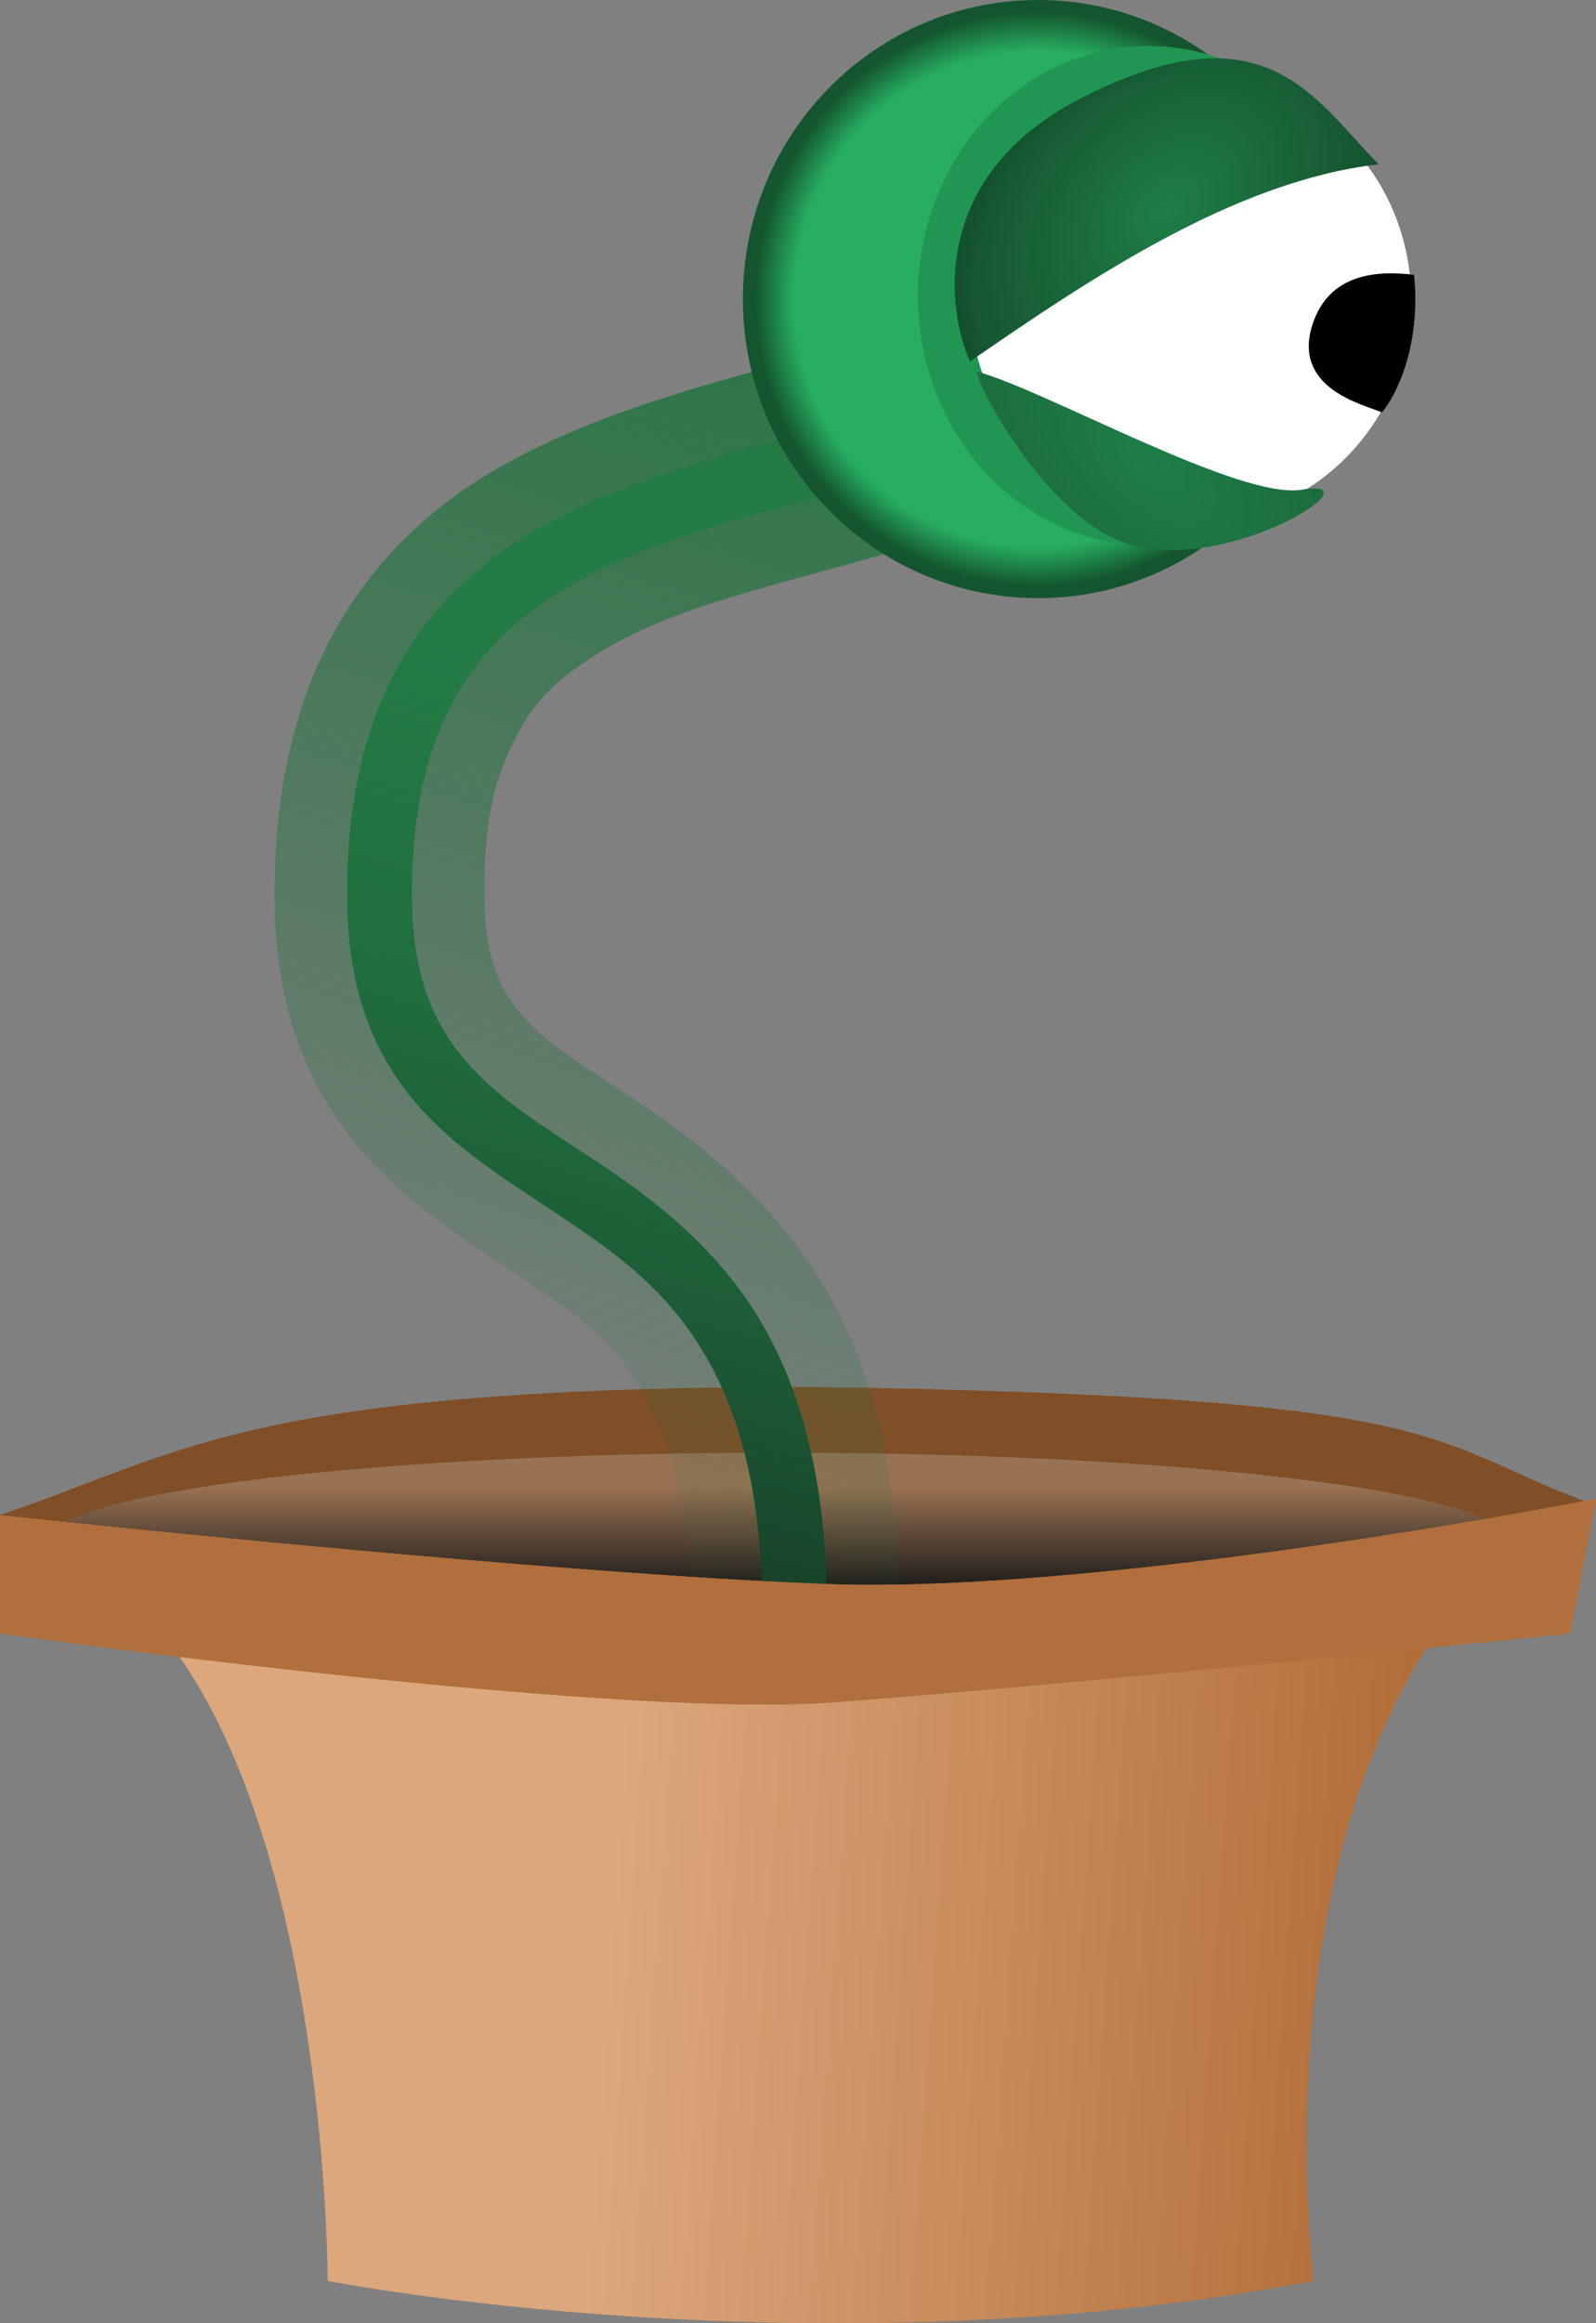<svg width="22" height="32" viewBox="0 0 22 32" version="1.1" xmlns="http://www.w3.org/2000/svg" xmlns:xlink="http://www.w3.org/1999/xlink" xmlns:figma="http://www.figma.com/figma/ns">
<rect x="0" y="0" width="22" height="32" fill="#808080" stroke="none"/>
<title>roz_32</title>
<desc>Created using Figma</desc>
<g id="Canvas" transform="translate(-402 83)" figma:type="canvas">
<g id="roz_32" style="mix-blend-mode:normal;" figma:type="frame">
<g id="Vector 5" style="mix-blend-mode:normal;" figma:type="vector">
<use xlink:href="#path0_fill" transform="translate(402 -63.897)" fill="#804E27" style="mix-blend-mode:normal;"/>
</g>
<g id="Ellipse 2" style="mix-blend-mode:normal;" figma:type="vector">
<use xlink:href="#path1_fill" transform="translate(402.671 -62.991)" fill="url(#paint1_linear)" style="mix-blend-mode:normal;"/>
</g>
<g id="Vector (Stroke)" style="mix-blend-mode:normal;" figma:type="vector">
<use xlink:href="#path2_fill" transform="translate(406.784 -77.279)" fill="url(#paint2_linear)" style="mix-blend-mode:normal;"/>
<use xlink:href="#path3_stroke" transform="translate(406.784 -77.279)" fill="url(#paint3_linear)" style="mix-blend-mode:normal;"/>
</g>
<g id="Ellipse" style="mix-blend-mode:normal;" figma:type="ellipse">
<use xlink:href="#path4_fill" transform="translate(412.24 -83)" fill="url(#paint4_radial)" style="mix-blend-mode:normal;"/>
</g>
<g id="Rectangle" style="mix-blend-mode:normal;" figma:type="vector">
<use xlink:href="#path5_fill" transform="translate(402.671 -61.678)" fill="url(#paint5_linear)" style="mix-blend-mode:normal;"/>
</g>
<g id="Ellipse 3" style="mix-blend-mode:normal;" figma:type="ellipse">
<use xlink:href="#path6_fill" transform="translate(414.654 -82.366)" fill="#219653" style="mix-blend-mode:normal;"/>
</g>
<g id="Ellipse 3" style="mix-blend-mode:normal;" figma:type="ellipse">
<use xlink:href="#path7_fill" transform="translate(415.37 -81.959)" fill="#FFFFFF" style="mix-blend-mode:normal;"/>
</g>
<g id="Vector 2" style="mix-blend-mode:normal;" figma:type="vector">
<use xlink:href="#path8_fill" transform="translate(415.159 -82.197)" fill="url(#paint8_radial)" style="mix-blend-mode:normal;"/>
</g>
<g id="Vector 3" style="mix-blend-mode:normal;" figma:type="vector">
<use xlink:href="#path9_fill" transform="translate(415.459 -77.885)" fill="url(#paint9_radial)" style="mix-blend-mode:normal;"/>
</g>
<g id="Vector 4" style="mix-blend-mode:normal;" figma:type="vector">
<use xlink:href="#path10_fill" transform="matrix(0.972 0.233 -0.228 0.974 420.314 -79.497)" style="mix-blend-mode:normal;"/>
</g>
<g id="Vector 5" style="mix-blend-mode:normal;" figma:type="vector">
<use xlink:href="#path11_fill" transform="translate(402 -62.357)" fill="#B06F3C" style="mix-blend-mode:normal;"/>
<use xlink:href="#path11_fill" transform="translate(402 -62.357)" fill="#B06F3C" style="mix-blend-mode:normal;"/>
</g>
</g>
</g>
<defs>
<linearGradient id="paint1_linear" x1="0" y1="0" x2="1" y2="0" gradientUnits="userSpaceOnUse" gradientTransform="matrix(1.23211e-15 2.445 -20.122 1.49683e-16 20.122 -1.89977e-15)">
<stop offset="0.189" stop-color="#997253"/>
<stop offset="0.75" stop-color="#201D1B"/>
</linearGradient>
<linearGradient id="paint2_linear" x1="0" y1="0" x2="1" y2="0" gradientUnits="userSpaceOnUse" gradientTransform="matrix(-4.835 18.787 -8.437 -2.225 12.76 -1.168)">
<stop offset="0" stop-color="#27AE60"/>
<stop offset="1" stop-color="#173B26"/>
</linearGradient>
<linearGradient id="paint3_linear" x1="0" y1="0" x2="1" y2="0" gradientUnits="userSpaceOnUse" gradientTransform="matrix(-5.819 18.198 -8.173 -2.678 13.611 -0.353)">
<stop offset="0" stop-color="#247441"/>
<stop offset="1" stop-color="#247441" stop-opacity="0"/>
</linearGradient>
<radialGradient id="paint4_radial" cx="0.5" cy="0.5" r="0.5" gradientUnits="userSpaceOnUse" gradientTransform="matrix(4.98322e-16 8.239 -8.138 5.04488e-16 8.138 -5.04488e-16)">
<stop offset="0.828" stop-color="#27AE60"/>
<stop offset="0.961" stop-color="#14552F"/>
</radialGradient>
<linearGradient id="paint5_linear" x1="0" y1="0" x2="1" y2="0" gradientUnits="userSpaceOnUse" gradientTransform="matrix(13.37 0.815 -1.535 25.821 8.459 -7.071)">
<stop offset="0" stop-color="#DCA77D"/>
<stop offset="1" stop-color="#A86028"/>
</linearGradient>
<radialGradient id="paint8_radial" cx="0.5" cy="0.5" r="0.5" gradientUnits="userSpaceOnUse" gradientTransform="matrix(-8.374 -9.224 12.911 -12.014 0.654 12.707)">
<stop offset="0" stop-color="#1E7E47"/>
<stop offset="1" stop-color="#000402" stop-opacity="0.96"/>
</radialGradient>
<radialGradient id="paint9_radial" cx="0.5" cy="0.5" r="0.5" gradientUnits="userSpaceOnUse" gradientTransform="matrix(-9.35 10.031 -19.507 -18.635 16.823 5.533)">
<stop offset="0" stop-color="#1E7E47"/>
<stop offset="0.972" stop-color="#173323"/>
</radialGradient>
<path id="path0_fill" d="M 0.447 2.988L 0 1.765C 2.504 0.923 3.398 8.39183e-06 11.179 0C 20.301 0.136 19.585 0.77 22 1.63C 19.645 1.871 13.683 3.141 11.179 3.322C 8.675 3.503 3.22 3.38 0.447 2.988Z"/>
<path id="path1_fill" d="M 20.122 1.222C 20.122 1.897 15.617 2.445 10.061 2.445C 4.504 2.445 1.52 2.037 8.823e-15 1.222C 8.823e-15 0.547 4.504 0 10.061 0C 15.617 0 20.122 0.547 20.122 1.222Z"/>
<path id="path2_fill" fill-rule="evenodd" d="M 6.212 0.265C 6.535 0.177 6.855 0.09 7.166 0L 7.412 0.87C 7.063 0.972 6.717 1.066 6.378 1.159C 5.05 1.522 3.823 1.858 2.843 2.487C 1.683 3.232 0.872 4.4 0.895 6.678C 0.906 7.782 1.231 8.448 1.691 8.955C 2.079 9.387 2.581 9.715 3.134 10.077C 3.278 10.171 3.426 10.267 3.576 10.368C 4.3 10.858 5.083 11.474 5.664 12.416C 6.25 13.379 6.618 14.666 6.618 16.506L 5.724 16.506C 5.724 14.791 5.383 13.679 4.903 12.891C 4.419 12.081 3.78 11.594 3.079 11.122C 2.951 11.035 2.821 10.95 2.691 10.864C 2.108 10.481 1.515 10.091 1.033 9.568C 0.416 8.888 0.014 8.004 0.001 6.687C -0.025 4.12 0.923 2.648 2.364 1.722C 3.471 1.012 4.871 0.63 6.212 0.265Z"/>
<path id="path3_stroke" d="M 7.166 0L 8.128 -0.273L 7.853 -1.241L 6.887 -0.96L 7.166 0ZM 6.212 0.265L 5.95 -0.7L 5.95 -0.7L 6.212 0.265ZM 7.412 0.87L 7.691 1.831L 8.646 1.553L 8.375 0.598L 7.412 0.87ZM 6.378 1.159L 6.115 0.194L 6.115 0.194L 6.378 1.159ZM 2.843 2.487L 2.303 1.645L 2.303 1.645L 2.843 2.487ZM 0.895 6.678L 1.895 6.668L 0.895 6.678ZM 1.691 8.955L 2.436 8.287L 2.431 8.282L 1.691 8.955ZM 3.134 10.077L 2.587 10.914L 2.587 10.914L 3.134 10.077ZM 3.576 10.368L 4.135 9.54L 4.135 9.539L 3.576 10.368ZM 5.664 12.416L 6.519 11.896L 6.515 11.89L 5.664 12.416ZM 6.618 16.506L 6.618 17.506L 7.618 17.506L 7.618 16.506L 6.618 16.506ZM 5.724 16.506L 4.724 16.506L 4.724 17.506L 5.724 17.506L 5.724 16.506ZM 4.903 12.891L 4.045 13.404L 4.049 13.411L 4.903 12.891ZM 3.079 11.122L 2.52 11.95L 2.52 11.951L 3.079 11.122ZM 2.691 10.864L 3.24 10.028L 3.24 10.028L 2.691 10.864ZM 1.033 9.568L 0.293 10.24L 0.298 10.245L 1.033 9.568ZM 0.001 6.687L 1 6.677L 0.001 6.687ZM 2.364 1.722L 1.824 0.881L 1.824 0.881L 2.364 1.722ZM 6.887 -0.96C 6.584 -0.872 6.273 -0.788 5.95 -0.7L 6.475 1.23C 6.798 1.142 7.125 1.053 7.445 0.96L 6.887 -0.96ZM 8.375 0.598L 8.128 -0.273L 6.204 0.273L 6.45 1.143L 8.375 0.598ZM 6.642 2.124C 6.981 2.031 7.334 1.934 7.691 1.831L 7.133 -0.09C 6.791 0.009 6.454 0.102 6.115 0.194L 6.642 2.124ZM 3.384 3.328C 4.23 2.771 5.314 2.487 6.642 2.124L 6.115 0.194C 4.786 0.557 3.416 0.944 2.303 1.645L 3.384 3.328ZM 1.895 6.668C 1.878 5.646 2.02 5.021 2.314 4.465C 2.574 3.933 2.885 3.643 3.384 3.328L 2.303 1.645C 1.642 2.076 0.967 2.742 0.536 3.55C 0.141 4.334 -0.111 5.432 -0.105 6.688L 1.895 6.668ZM 2.431 8.282C 2.145 7.967 1.903 7.541 1.895 6.668L -0.105 6.688C -0.092 8.024 0.317 8.929 0.951 9.627L 2.431 8.282ZM 3.681 9.24C 3.128 8.878 2.73 8.628 2.436 8.287L 0.946 9.622C 1.427 10.146 2.033 10.552 2.587 10.914L 3.681 9.24ZM 4.135 9.539C 3.979 9.434 3.825 9.334 3.681 9.24L 2.587 10.914C 2.731 11.008 2.872 11.1 3.016 11.197L 4.135 9.539ZM 6.515 11.89C 5.829 10.809 4.89 10.05 4.135 9.54L 3.016 11.197C 3.711 11.666 4.337 12.14 4.814 12.942L 6.515 11.89ZM 7.618 16.506C 7.618 14.53 7.222 13.052 6.519 11.896L 4.81 12.936C 5.279 13.707 5.618 14.802 5.618 16.506L 7.618 16.506ZM 5.724 17.506L 6.618 17.506L 6.618 15.505L 5.724 15.505L 5.724 17.506ZM 4.049 13.411C 4.411 14.006 4.724 14.928 4.724 16.506L 6.724 16.506C 6.724 14.655 6.354 13.352 5.757 12.371L 4.049 13.411ZM 2.52 11.951C 3.197 12.407 3.673 12.748 4.045 13.404L 5.761 12.378C 5.165 11.415 4.363 10.782 3.639 10.293L 2.52 11.951ZM 2.141 11.699C 2.272 11.785 2.397 11.867 2.52 11.95L 3.639 10.293C 3.506 10.203 3.371 10.114 3.24 10.028L 2.141 11.699ZM 0.298 10.245C 0.867 10.853 1.559 11.317 2.141 11.699L 3.24 10.028C 2.658 9.645 2.162 9.329 1.769 8.89L 0.298 10.245ZM -0.999 6.697C -0.984 8.245 -0.498 9.369 0.293 10.24L 1.773 8.895C 1.33 8.407 1.011 7.763 1 6.677L -0.999 6.697ZM 1.824 0.881C 0.068 2.008 -1.028 3.817 -0.999 6.697L 1 6.677C 0.978 4.424 1.778 3.287 2.905 2.564L 1.824 0.881ZM 5.95 -0.7C 4.608 -0.334 3.064 0.098 1.824 0.881L 2.905 2.564C 3.877 1.925 5.133 1.595 6.475 1.23L 5.95 -0.7Z"/>
<path id="path4_fill" d="M 8.138 4.119C 8.138 6.395 6.316 8.239 4.069 8.239C 1.822 8.239 0 6.395 0 4.119C 0 1.844 1.822 0 4.069 0C 6.316 0 8.138 1.844 8.138 4.119Z"/>
<path id="path5_fill" d="M 0 0C 0 0 12.118 1.992 20.122 0C 16.545 3.35 17.439 10.095 17.439 10.095C 10.553 11.408 3.846 10.095 3.846 10.095C 3.846 10.095 3.846 1.449 0 0Z"/>
<path id="path6_fill" d="M 6.35 3.44C 6.35 5.341 4.928 6.881 3.175 6.881C 1.421 6.881 0 5.341 0 3.44C 0 1.54 1.421 0 3.175 0C 4.928 0 6.35 1.54 6.35 3.44Z"/>
<path id="path7_fill" d="M 6.081 3.078C 6.081 4.778 4.72 6.157 3.041 6.157C 1.361 6.157 0 4.778 0 3.078C 0 1.378 1.361 0 3.041 0C 4.72 0 6.081 1.378 6.081 3.078Z"/>
<path id="path8_fill" d="M 5.845 1.46C 3.878 1.686 1.896 3.014 0.211 4.176C -0.131 3.406 -0.307 1.605 1.732 0.555C 4.28 -0.758 4.951 0.555 5.845 1.46Z"/>
<path id="path9_fill" d="M 4.486 1.63C 3.627 1.775 0.954 0.257 0 0C 0.075 0.332 1.052 2.11 2.161 2.399C 3.547 2.761 5.559 1.449 4.486 1.63Z"/>
<path id="path10_fill" d="M 0.004 0.995C 0.062 0.269 0.675 0.06 1.212 0C 1.534 0.941 1.346 1.689 1.212 1.945C 0.943 1.9 -0.07 1.916 0.004 0.995Z"/>
<path id="path11_fill" d="M 0 1.856L 0 0.226C 2.519 0.498 8.335 1.068 11.447 1.177C 14.559 1.286 19.779 0.438 22 0L 21.642 1.856C 19.287 2.097 13.951 2.626 11.447 2.807C 8.943 2.988 2.772 2.248 0 1.856Z"/>
</defs>
</svg>
